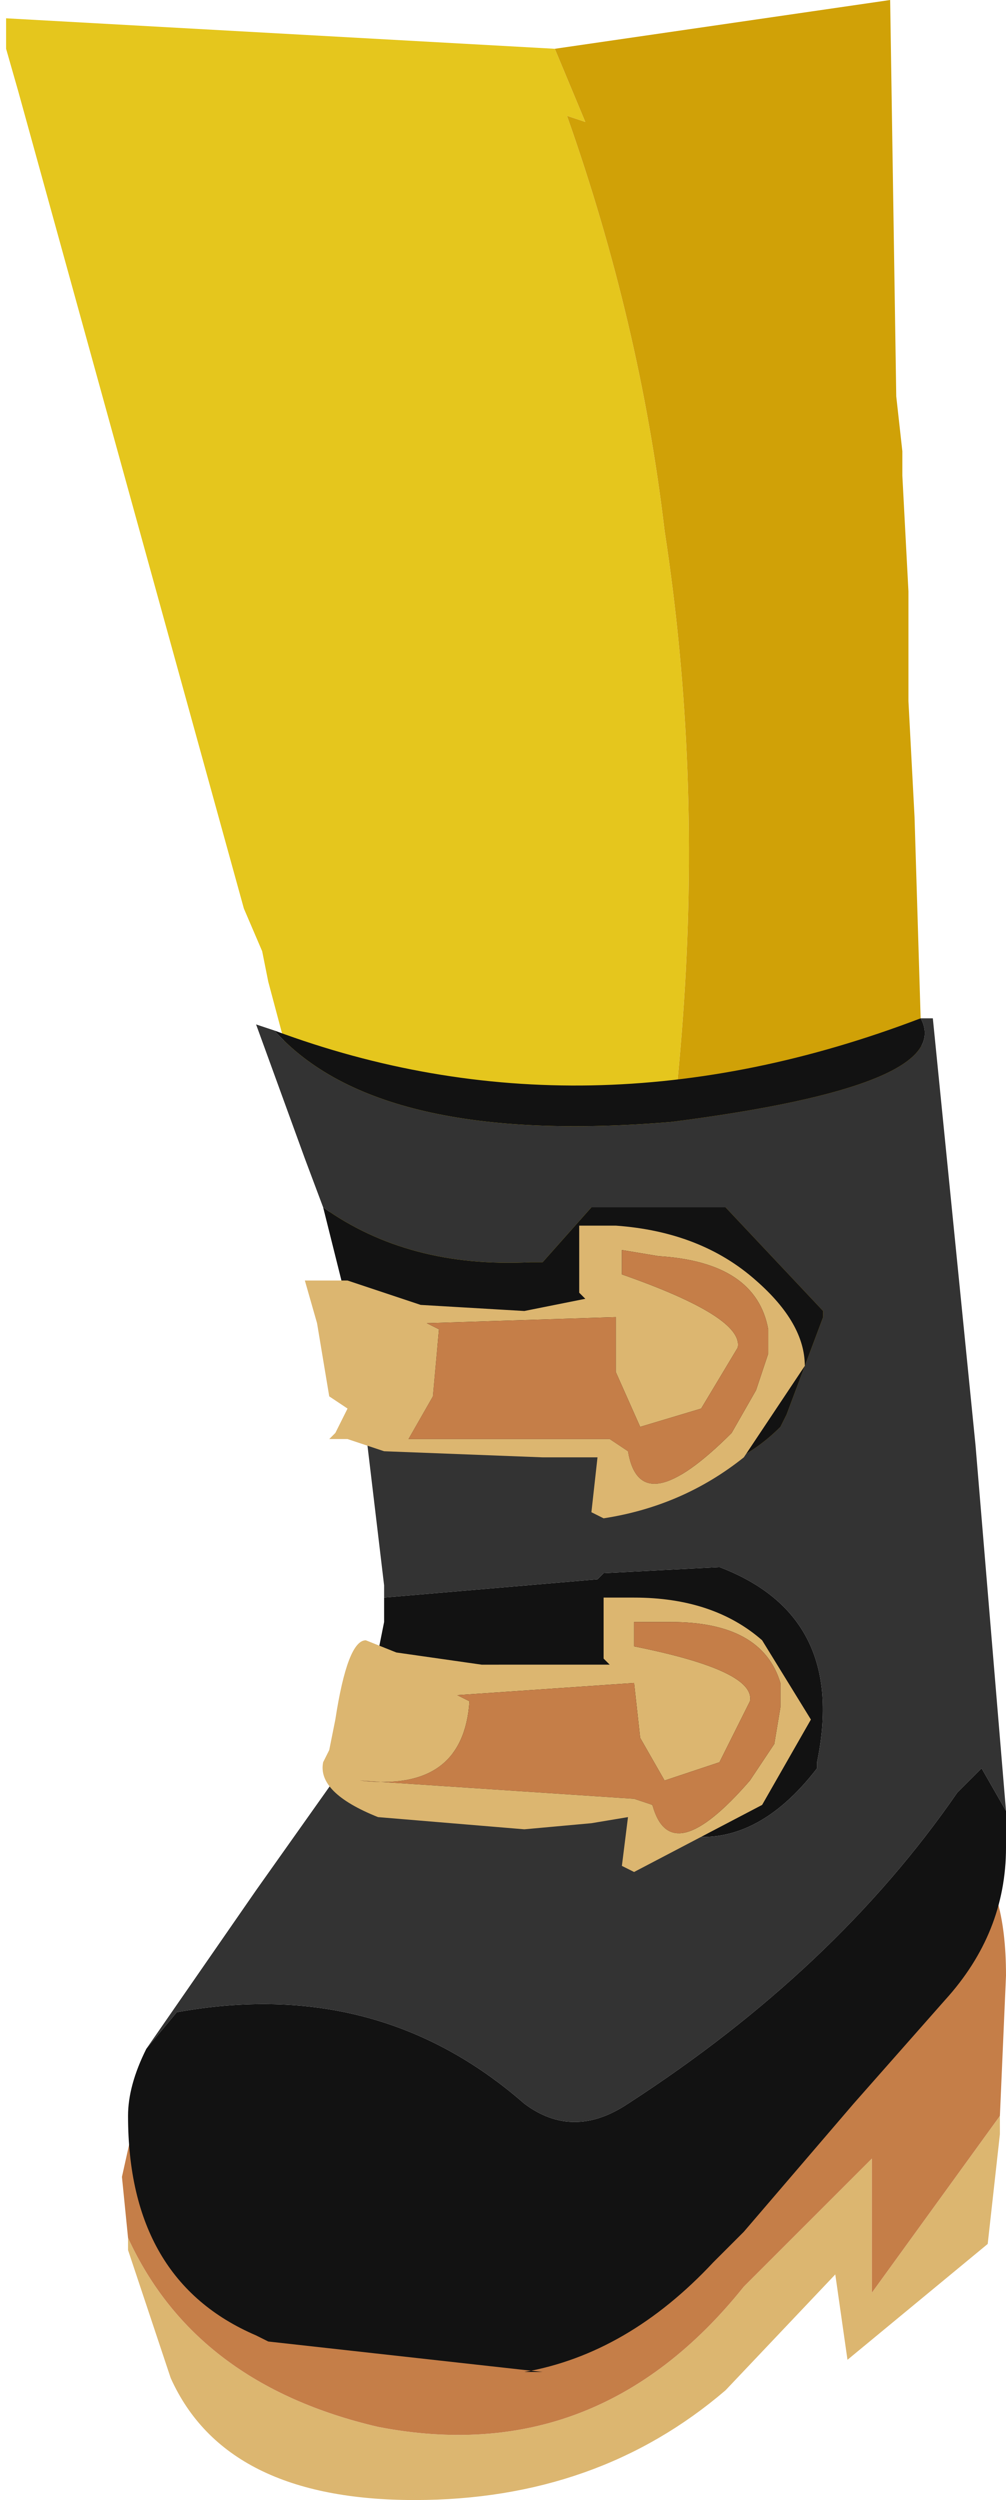 <svg xmlns="http://www.w3.org/2000/svg" xmlns:ffdec="https://www.free-decompiler.com/flash" xmlns:xlink="http://www.w3.org/1999/xlink" ffdec:objectType="frame" width="8.25" height="20.5"><use ffdec:characterId="1" xlink:href="#a" width="8.25" height="20.5"/><defs><g id="a" fill-rule="evenodd"><path fill="#e5c61d" d="m4.3 12.7-.8-.25q0 .6-.7-2.15l-.6-2.25-.05-.25L2 7.45.15.75.05.4V.15l4.5.25.25.6-.15-.05q.6 1.7.8 3.4.3 1.95.15 4T5 11.5z"/><path fill="#d0a107" d="M4.55.4 7.3 0l.05 3.25.05.45v.2l.05.95v.9l.05.95.15 4.95-.05.1q0 .85-2.35.85l-.5.1H4.3l.7-1.2q.45-1.1.6-3.15t-.15-4q-.2-1.7-.8-3.4L4.8 1z"/><path fill="#dcb670" d="M8.2 17.35v.15l-.1.9-1.15.95-.1-.7-.9.95q-1.05.9-2.55.9-1.55 0-2-1l-.35-1.05v-.1q.55 1.2 2.05 1.55 1.8.35 3-1.15l1.05-1.05v1.1zm-7.1.05.2-.1q1.15 1.25 2.25 1.25 1.05 0 2.4-1.1-.65 1.25-2.1 1.3L2.4 18.6z"/><path fill="#c57e48" d="m5.95 17.45.35-.35 1.65-1.9q.3.25.3 1l-.05 1.15-1.05 1.45v-1.1L6.1 18.75q-1.2 1.5-3 1.15-1.5-.35-2.05-1.55l-.05-.5.1-.45 1.3 1.2 1.45.15q1.45-.05 2.1-1.3"/><path fill="#333" d="m2.65 9.9-.15-.4-.4-1.1.15.05q.85.95 3.25.75 2.35-.3 2.05-.85h.1l.35 3.5.25 3-.2-.35-.2.2q-1 1.45-2.7 2.55-.45.3-.85 0-1.2-1.05-2.85-.75l-.25.3.9-1.3.85-1.2.95.1q1-.25 1.6.6l.1.05q.6.1 1.1-.55v-.05q.25-1.2-.8-1.6l-.95.05-.05.05-1.75.15V13l-.25-2.1q1.55.25 2.5 1.15l.05.05q.55 0 .95-.4l.05-.1.3-.8v-.05l-.8-.85h-1.1l-.4.45h-.1q-1 .05-1.7-.45"/><path fill="#121212" d="m2.9 10.9-.25-1q.7.5 1.7.45h.1l.4-.45h1.1l.8.85v.05l-.3.8-.05.1q-.4.4-.95.4l-.05-.05q-.95-.9-2.5-1.15m-.65-2.45q2.55.95 5.3-.1.3.55-2.05.85-2.4.2-3.25-.75m6 6.4v.3q0 .7-.5 1.25l-.75.85-.9 1.05-.25.25q-.7.75-1.55.9h.15L2.2 19.2l-.1-.05q-1.05-.45-1.05-1.8 0-.25.15-.55l.25-.3q1.65-.3 2.85.75.4.3.85 0 1.7-1.1 2.7-2.55l.2-.2zm-5.3-.55.2-1v-.2l1.75-.15.05-.05.95-.05q1.05.4.8 1.6v.05q-.5.65-1.1.55L5.5 15q-.6-.85-1.6-.6z"/><path fill="#dcb670" d="m4.3 10.75.5-.1-.05-.05v-.55h.3q.7.05 1.15.45.4.35.4.7l-.5.75q-.5.4-1.15.5l-.1-.05.05-.45h-.45l-1.3-.05-.3-.1H2.7l.05-.05.1-.2-.15-.1-.1-.6-.1-.35h.35l.6.2zm-.8.1.1.05-.05.55-.2.35H5l.15.1q.1.6.85-.15l.2-.35.1-.3v-.2q-.1-.55-.9-.6l-.3-.05v.2q1 .35.95.6l-.3.5-.5.15-.2-.45v-.45zm1.45 2.25h.25q.65 0 1.05.35l.4.65-.4.7-1.05.55-.1-.05.05-.4-.3.05-.55.05-1.2-.1q-.5-.2-.45-.45l.05-.1.05-.25q.1-.65.25-.65l.25.1.7.1H5l-.05-.05zm.25.2v.2q1 .2.95.45l-.25.5-.45.15-.2-.35-.05-.45-1.45.1.1.05q-.05.75-.9.65l2.25.15.15.05q.15.55.8-.2l.2-.3.05-.3v-.2q-.15-.5-.9-.5z"/><path fill="#c57e48" d="m3.5 10.85 1.55-.05v.45l.2.45.5-.15.3-.5q.05-.25-.95-.6v-.2l.3.05q.8.05.9.6v.2l-.1.3-.2.35q-.75.75-.85.15L5 11.8H3.35l.2-.35.05-.55zm1.7 2.45h.3q.75 0 .9.5v.2l-.05.3-.2.3q-.65.75-.8.2l-.15-.05-2.25-.15q.85.1.9-.65l-.1-.05 1.45-.1.05.45.2.35.45-.15.25-.5q.05-.25-.95-.45z"/></g></defs></svg>